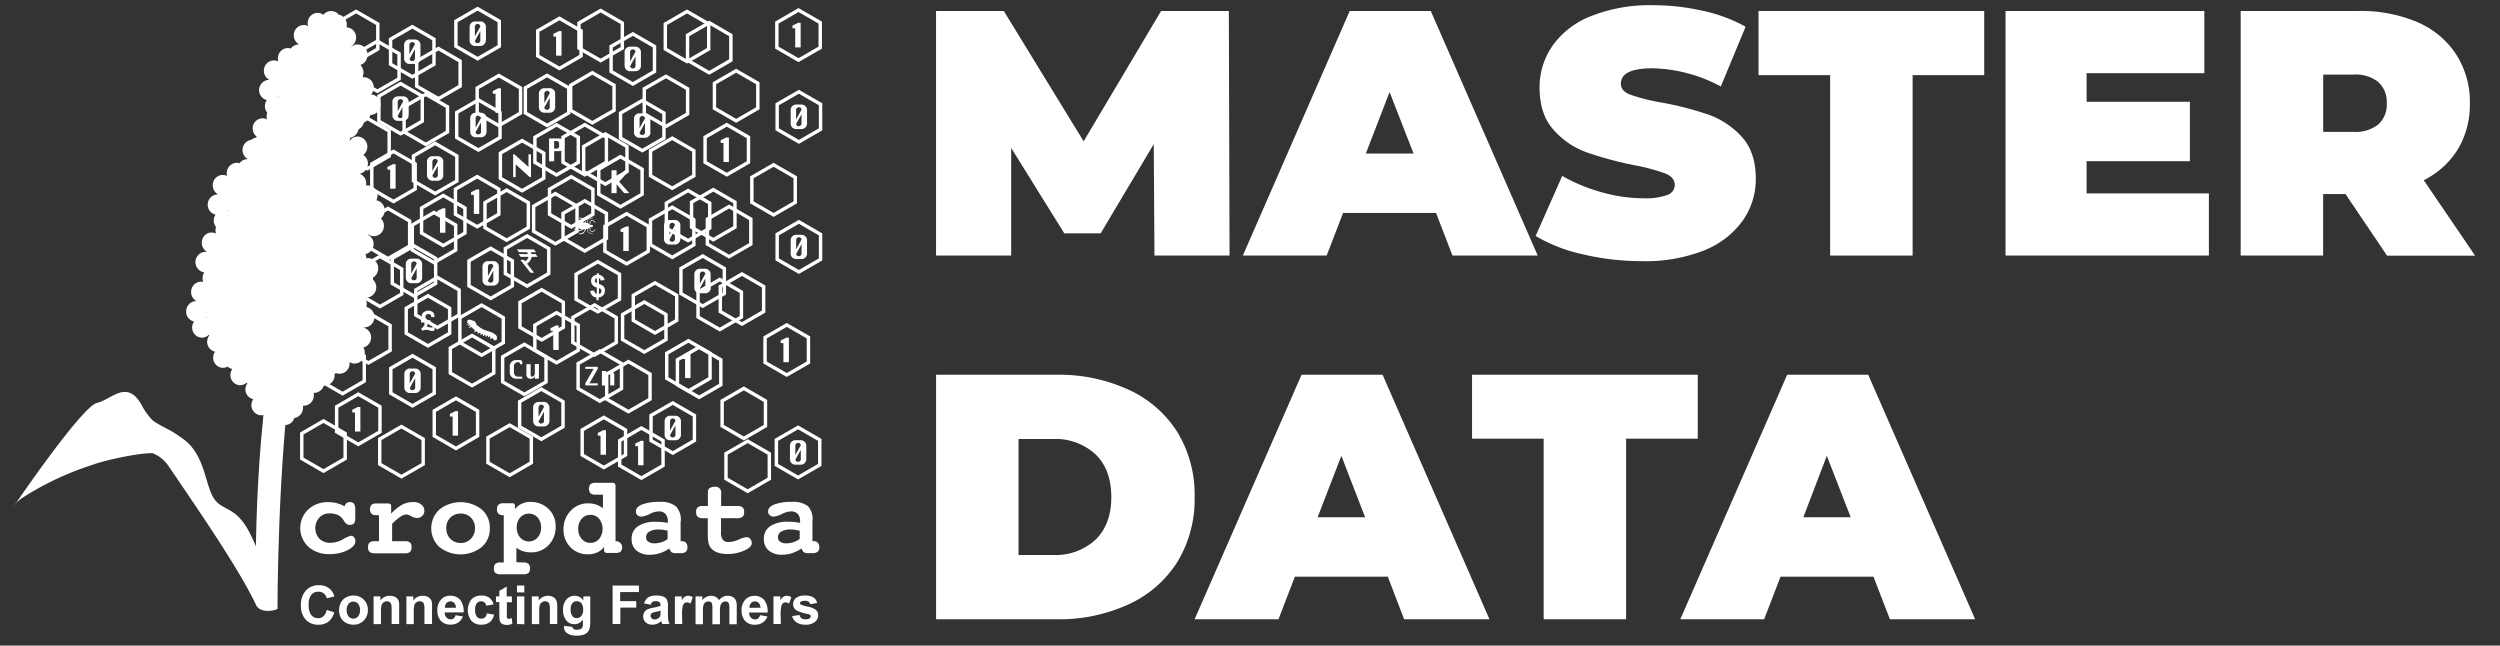 <svg id="Layer_1" data-name="Layer 1" xmlns="http://www.w3.org/2000/svg" viewBox="0 0 532.35 137.48"><rect x="0" y="0" width="532.35" height="137.48" fill="#333333" stroke="none"/><defs><style>.cls-1{fill:none;stroke:#fff;stroke-miterlimit:10;stroke-width:0.73px;}.cls-2,.cls-3{fill:#fff;}.cls-3{fill-rule:evenodd;}</style></defs><title>MASTER DATA LOGO</title><polygon class="cls-1" points="97.08 4.51 101.7 1.84 106.32 4.51 106.32 9.84 101.7 12.51 97.08 9.84 97.08 4.51"/><path class="cls-2" d="M103.44,8.63a1.09,1.09,0,0,1-.34.81,1.11,1.11,0,0,1-.81.35h-1.17A1.16,1.16,0,0,1,100,8.63V5.73a1.13,1.13,0,0,1,.34-.82,1.11,1.11,0,0,1,.82-.34h1.17a1.16,1.16,0,0,1,1.15,1.16v2.9Zm-1.16-3a.58.58,0,0,0-1.16.1v2l1.16-2.07Zm0,3v-2l-1.15,2.07a.52.52,0,0,0,.56.48.58.58,0,0,0,.42-.16A.6.6,0,0,0,102.29,8.63Z"/><polygon class="cls-1" points="106.55 32.61 111.17 29.94 115.79 32.61 115.79 37.95 111.17 40.62 106.55 37.95 106.55 32.61"/><polygon class="cls-2" points="113.07 37.72 112.81 37.72 109.81 35.01 109.81 37.72 109.27 37.72 109.27 32.85 109.52 32.85 112.53 35.55 112.53 32.85 113.07 32.85 113.07 37.72"/><polygon class="cls-1" points="107.61 52.92 112.24 50.25 116.85 52.92 116.85 58.26 112.24 60.92 107.61 58.26 107.61 52.92"/><path class="cls-3" d="M113.65,53.1h-3.59l.47.6h1.66a1.84,1.84,0,0,1,.24.4h-2l.45.6h1.62l0,.17a1.53,1.53,0,0,1-.69.76l-.24-.3h-.77l2.15,2.74h.77l-1.49-1.91a2.44,2.44,0,0,0,1-1.46h1.25l-.4-.6h-.91c0-.16-.1-.28-.15-.4h1.12Z"/><polygon class="cls-1" points="122.67 58.39 127.3 55.73 131.92 58.39 131.92 63.73 127.3 66.39 122.67 63.73 122.67 58.39"/><path class="cls-2" d="M127.08,62.56V61.23a1.75,1.75,0,0,1-.92-.54,1.42,1.42,0,0,1-.3-.88,1.26,1.26,0,0,1,.34-.88,1.38,1.38,0,0,1,.88-.41v-.31h.46v.31a1.44,1.44,0,0,1,.8.35,1.28,1.28,0,0,1,.38.77l-.8.1a.7.7,0,0,0-.38-.52v1.25a2.13,2.13,0,0,1,1,.54,1.28,1.28,0,0,1,.27.84,1.4,1.4,0,0,1-.34,1,1.54,1.54,0,0,1-1,.49v.59h-.46v-.58a1.45,1.45,0,0,1-.9-.41,1.69,1.69,0,0,1-.44-1l.83-.09a1,1,0,0,0,.19.44.8.8,0,0,0,.32.27Zm0-3.34a.62.62,0,0,0-.31.22.56.56,0,0,0-.1.33.47.47,0,0,0,.09.31.8.8,0,0,0,.32.24v-1.1Zm.46,3.38a.65.65,0,0,0,.39-.21.63.63,0,0,0,.14-.42.57.57,0,0,0-.12-.37.77.77,0,0,0-.41-.23Z"/><polygon class="cls-1" points="97.93 67.64 102.55 64.97 107.17 67.64 107.17 72.97 102.55 75.64 97.93 72.97 97.93 67.64"/><path class="cls-3" d="M104.43,72.07c0,.05,0,0-.08.14l.13,0s.2-.16.37-.21.07.16.13.18.23,0,.15.22a.28.28,0,0,0,.13.1c.07,0,.13,0,.19-.06s.11,0,.22,0,.1-.25.14-.41c.09-.34-.09-.52-.26-.74a6.07,6.07,0,0,0-.78-.49c-.33-.13-.7-.24-1-.35a4.6,4.6,0,0,1-1.76-.87c-.29-.23-.44-.26-.6-.59s-.17-.54-.45-.64a3,3,0,0,0-.3-.07c-.16-.05-.17-.14-.23-.15l0,0a.85.85,0,0,0-.32,0l-.13-.07a.45.45,0,0,0-.48.28l0,.12a.35.35,0,0,0,0,.33l.29-.11v.07l0,0c-.13.22-.43.27-.47.33l.13,0c.14,0,.28-.07.5,0l0,0-.43.3v0l.65-.09.06.06h0l-.43.47c.26.08.46-.23.66-.16,0,0,.3.46.6.56,0,.19.08.19,0,.29v0a.41.41,0,0,1-.08.13s0,.09.08.11.07,0,.13,0c.09-.21.16-.18.32-.23l.24.28c0,.12-.13.25,0,.3h0c.15,0,.14-.31.45-.2s.06.43.17.47h0c.07,0,.11,0,.16-.06l0-.13s.09-.08.13-.06c.35.12.11.39.24.43l0,0s0,0,.11,0,.1-.3.23-.26a.28.28,0,0,1,.16.33l0,.08.07,0c.06,0,.06,0,.12,0s.1-.26.19-.23a.17.17,0,0,1,.14.23l0,.13.07,0c.08,0,.19-.15.25-.22S104.47,71.94,104.43,72.07Z"/><polygon class="cls-1" points="107.03 75.98 111.65 73.32 116.27 75.98 116.27 81.32 111.65 83.98 107.03 81.32 107.03 75.98"/><path class="cls-2" d="M111.21,80.64h-1.33a1.29,1.29,0,0,1-.94-.39,1.28,1.28,0,0,1-.39-.94V78a1.28,1.28,0,0,1,.39-.94,1.29,1.29,0,0,1,.94-.39h.89a.48.48,0,0,1,.44.44v.45h-.44a.42.42,0,0,0-.13-.32.42.42,0,0,0-.31-.13.89.89,0,0,0-.89.89v1.32a.82.82,0,0,0,.26.63.86.86,0,0,0,.63.26h.88v.44Zm3.53,0h-.88V80a.87.87,0,0,1-.3.51,1,1,0,0,1-.59.15.85.85,0,0,1-.63-.26.9.9,0,0,1-.25-.62V77.55H113v2.21c0,.29.07.44.23.44a.65.65,0,0,0,.49-.24.69.69,0,0,0,.17-.43v-2h.88Z"/><polygon class="cls-1" points="123.1 77.42 127.72 74.75 132.35 77.42 132.35 82.75 127.72 85.42 123.1 82.75 123.1 77.42"/><path class="cls-2" d="M127.28,82.07h-2.64v-.44l1.76-3.09h-1.76V78.1h2.64v.44l-1.77,3.09h1.77v.44Zm3.53,0h-.88V79.86c0-.29-.07-.44-.22-.44a.7.7,0,0,0-.66.66v2h-.88V79h.88v.66a.89.89,0,0,1,.29-.52,1,1,0,0,1,.59-.14.85.85,0,0,1,.88.88Z"/><polygon class="cls-1" points="71.21 5.11 75.83 2.44 80.45 5.11 80.45 10.44 75.83 13.11 71.21 10.44 71.21 5.11"/><polygon class="cls-1" points="75.75 11.43 80.36 8.77 84.98 11.43 84.98 16.77 80.36 19.43 75.75 16.77 75.75 11.43"/><polygon class="cls-1" points="88.73 13.01 93.36 10.34 97.98 13.01 97.98 18.34 93.36 21.01 88.73 18.34 88.73 13.01"/><polygon class="cls-1" points="123.28 4.91 127.9 2.24 132.52 4.91 132.52 10.24 127.9 12.91 123.28 10.24 123.28 4.91"/><polygon class="cls-1" points="86.05 22.75 90.67 20.09 95.29 22.75 95.29 28.09 90.67 30.76 86.05 28.09 86.05 22.75"/><polygon class="cls-1" points="73.63 27.9 78.26 25.23 82.87 27.9 82.87 33.24 78.26 35.91 73.63 33.24 73.63 27.9"/><polygon class="cls-1" points="121.52 18.16 126.13 15.49 130.76 18.16 130.76 23.5 126.13 26.16 121.52 23.5 121.52 18.16"/><polygon class="cls-1" points="141.67 5.11 146.29 2.44 150.91 5.11 150.91 10.44 146.29 13.11 141.67 10.44 141.67 5.11"/><polygon class="cls-1" points="146.4 7.5 151.02 4.83 155.63 7.5 155.63 12.84 151.02 15.5 146.4 12.84 146.4 7.5"/><polygon class="cls-1" points="152.13 17.73 156.75 15.06 161.37 17.73 161.37 23.06 156.75 25.73 152.13 23.06 152.13 17.73"/><polygon class="cls-1" points="137.19 18.91 141.81 16.25 146.42 18.91 146.42 24.25 141.81 26.91 137.19 24.25 137.19 18.91"/><polygon class="cls-1" points="138.52 32.09 143.14 29.42 147.75 32.09 147.75 37.43 143.14 40.09 138.52 37.43 138.52 32.09"/><polygon class="cls-1" points="160.1 37.75 164.72 35.09 169.34 37.75 169.34 43.09 164.72 45.76 160.1 43.09 160.1 37.75"/><polygon class="cls-1" points="103.27 43.15 107.89 40.48 112.51 43.15 112.51 48.49 107.89 51.15 103.27 48.49 103.27 43.15"/><polygon class="cls-1" points="119.89 29.21 124.52 26.55 129.13 29.21 129.13 34.55 124.52 37.21 119.89 34.55 119.89 29.21"/><polygon class="cls-1" points="124.28 31.2 128.9 28.53 133.51 31.2 133.51 36.53 128.9 39.2 124.28 36.53 124.28 31.2"/><polygon class="cls-1" points="117.01 40.3 121.64 37.63 126.25 40.3 126.25 45.64 121.64 48.3 117.01 45.64 117.01 40.3"/><polygon class="cls-1" points="113.63 43.91 118.25 41.24 122.87 43.91 122.87 49.25 118.25 51.91 113.63 49.25 113.63 43.91"/><polygon class="cls-1" points="77.99 47.06 82.62 44.39 87.23 47.06 87.23 52.39 82.62 55.06 77.99 52.39 77.99 47.06"/><polygon class="cls-1" points="147.26 43.05 151.88 40.38 156.5 43.05 156.5 48.38 151.88 51.05 147.26 48.38 147.26 43.05"/><polygon class="cls-1" points="141.89 43.24 146.52 40.57 151.13 43.24 151.13 48.58 146.52 51.24 141.89 48.58 141.89 43.24"/><polygon class="cls-1" points="150.63 46.65 155.25 43.98 159.88 46.65 159.88 51.98 155.25 54.65 150.63 51.98 150.63 46.65"/><polygon class="cls-1" points="148.64 62.18 153.27 59.51 157.88 62.18 157.88 67.51 153.27 70.18 148.64 67.51 148.64 62.18"/><polygon class="cls-1" points="153.38 61.01 157.99 58.34 162.61 61.01 162.61 66.34 157.99 69.01 153.38 66.34 153.38 61.01"/><polygon class="cls-1" points="134.85 62.89 139.47 60.23 144.1 62.89 144.1 68.23 139.47 70.9 134.85 68.23 134.85 62.89"/><polygon class="cls-1" points="132.57 66.97 137.19 64.31 141.81 66.97 141.81 72.31 137.19 74.97 132.57 72.31 132.57 66.97"/><polygon class="cls-1" points="121.98 67.6 126.6 64.94 131.22 67.6 131.22 72.94 126.6 75.6 121.98 72.94 121.98 67.6"/><polygon class="cls-1" points="110.72 64.37 115.34 61.7 119.96 64.37 119.96 69.7 115.34 72.37 110.72 69.7 110.72 64.37"/><polygon class="cls-1" points="88.53 61.74 93.15 59.07 97.77 61.74 97.77 67.08 93.15 69.74 88.53 67.08 88.53 61.74"/><polygon class="cls-1" points="87.8 47.92 92.41 45.25 97.03 47.92 97.03 53.25 92.41 55.92 87.8 53.25 87.8 47.92"/><polygon class="cls-1" points="76.29 57.27 80.92 54.6 85.54 57.27 85.54 62.61 80.92 65.27 76.29 62.61 76.29 57.27"/><polygon class="cls-1" points="95.89 74.11 100.52 71.44 105.14 74.11 105.14 79.45 100.52 82.11 95.89 79.45 95.89 74.11"/><polygon class="cls-1" points="129.19 79.66 133.81 77 138.42 79.66 138.42 85 133.81 87.66 129.19 85 129.19 79.66"/><polygon class="cls-1" points="153.77 85.37 158.39 82.7 163 85.37 163 90.7 158.39 93.37 153.77 90.7 153.77 85.37"/><polygon class="cls-1" points="154.59 96.6 159.21 93.94 163.82 96.6 163.82 101.94 159.21 104.61 154.59 101.94 154.59 96.6"/><polygon class="cls-1" points="103.9 93.19 108.53 90.53 113.14 93.19 113.14 98.53 108.53 101.2 103.9 98.53 103.9 93.19"/><polygon class="cls-1" points="80.86 93.5 85.48 90.83 90.11 93.5 90.11 98.83 85.48 101.5 80.86 98.83 80.86 93.5"/><polygon class="cls-1" points="73.83 69.28 78.45 66.61 83.07 69.28 83.07 74.62 78.45 77.28 73.83 74.62 73.83 69.28"/><polygon class="cls-1" points="68.33 75.83 72.95 73.16 77.57 75.83 77.57 81.16 72.95 83.83 68.33 81.16 68.33 75.83"/><polygon class="cls-1" points="64.26 92.31 68.88 89.64 73.5 92.31 73.5 97.65 68.88 100.32 64.26 97.65 64.26 92.31"/><polygon class="cls-1" points="83.17 8.35 87.8 5.68 92.41 8.35 92.41 13.68 87.8 16.35 83.17 13.68 83.17 8.35"/><path class="cls-2" d="M89.53,12.46a1.16,1.16,0,0,1-1.16,1.16H87.21a1.14,1.14,0,0,1-.82-.33,1.17,1.17,0,0,1-.34-.83V9.56a1.15,1.15,0,0,1,.34-.82,1.11,1.11,0,0,1,.82-.34h1.16a1.16,1.16,0,0,1,1.16,1.16v2.9Zm-1.17-3a.58.58,0,0,0-1-.31.55.55,0,0,0-.18.41v2l1.15-2.08Zm0,3v-2l-1.14,2.06a.53.53,0,0,0,.57.49.56.56,0,0,0,.57-.58Z"/><polygon class="cls-1" points="130.13 9.89 134.76 7.22 139.37 9.89 139.37 15.22 134.76 17.89 130.13 15.22 130.13 9.89"/><path class="cls-2" d="M136.49,14a1.16,1.16,0,0,1-1.16,1.16h-1.16a1.16,1.16,0,0,1-.82-.33A1.17,1.17,0,0,1,133,14V11.1a1.16,1.16,0,0,1,1.16-1.16h1.16a1.16,1.16,0,0,1,1.16,1.16V14Zm-1.16-3a.56.56,0,0,0-.57-.48.56.56,0,0,0-.59.57v2L135.33,11Zm0,3V12l-1.14,2.06a.57.57,0,0,0,1,.32A.53.53,0,0,0,135.33,14Z"/><polygon class="cls-1" points="165.49 22.2 170.11 19.54 174.73 22.2 174.73 27.54 170.11 30.21 165.49 27.54 165.49 22.2"/><path class="cls-2" d="M171.85,26.32a1.12,1.12,0,0,1-.35.82,1.09,1.09,0,0,1-.81.34h-1.17a1.09,1.09,0,0,1-.81-.34,1.11,1.11,0,0,1-.34-.82v-2.9a1.11,1.11,0,0,1,.34-.82,1.13,1.13,0,0,1,.81-.34h1.17a1.18,1.18,0,0,1,1.16,1.16v2.9Zm-1.17-3a.55.55,0,0,0-.57-.48.57.57,0,0,0-.41.17.58.58,0,0,0-.18.41v2l1.16-2.07Zm0,3v-2l-1.15,2.06a.53.53,0,0,0,.57.49.58.58,0,0,0,.58-.58Z"/><path class="cls-2" d="M138.51,28.19a1.09,1.09,0,0,1-.34.81,1.11,1.11,0,0,1-.82.34h-1.16A1.14,1.14,0,0,1,135,28.19v-2.9a1.16,1.16,0,0,1,1.16-1.16h1.16a1.16,1.16,0,0,1,1.16,1.16v2.9Zm-1.17-3a.55.55,0,0,0-.57-.48.61.61,0,0,0-.42.17.6.6,0,0,0-.16.41v2l1.15-2.07Zm0,3v-2l-1.15,2.06a.58.58,0,0,0,1,.31A.56.56,0,0,0,137.35,28.19Z"/><polygon class="cls-1" points="132.14 24.07 136.77 21.4 141.38 24.07 141.38 29.41 136.77 32.07 132.14 29.41 132.14 24.07"/><polygon class="cls-1" points="111.87 18.71 116.49 16.05 121.11 18.71 121.11 24.05 116.49 26.72 111.87 24.05 111.87 18.71"/><path class="cls-2" d="M118.22,22.83A1.16,1.16,0,0,1,117.07,24h-1.16a1.09,1.09,0,0,1-.82-.34,1.11,1.11,0,0,1-.34-.82v-2.9a1.11,1.11,0,0,1,.34-.82,1.13,1.13,0,0,1,.82-.34h1.16a1.11,1.11,0,0,1,.81.34,1.07,1.07,0,0,1,.34.82v2.9Zm-1.16-3a.55.55,0,0,0-.57-.48.57.57,0,0,0-.41.17.58.58,0,0,0-.17.41v2l1.15-2.07Zm0,3v-2l-1.15,2.06a.53.53,0,0,0,.57.49.57.57,0,0,0,.41-.17A.58.58,0,0,0,117.07,22.83Z"/><polygon class="cls-1" points="97.25 23.95 101.87 21.28 106.48 23.95 106.48 29.29 101.87 31.95 97.25 29.29 97.25 23.95"/><path class="cls-2" d="M103.6,28.07a1.11,1.11,0,0,1-.34.82,1.14,1.14,0,0,1-.81.34h-1.17a1.17,1.17,0,0,1-.82-.34,1.14,1.14,0,0,1-.33-.82v-2.9a1.14,1.14,0,0,1,.33-.82,1.13,1.13,0,0,1,.82-.34h1.17a1.16,1.16,0,0,1,1.15,1.16v2.9Zm-1.17-3a.54.54,0,0,0-.56-.48.55.55,0,0,0-.41.17.54.54,0,0,0-.18.41v2l1.15-2.07Zm0,3v-2l-1.16,2.06a.54.54,0,0,0,.58.49.6.6,0,0,0,.41-.17A.58.58,0,0,0,102.45,28.07Z"/><polygon class="cls-1" points="80.68 20.47 85.3 17.8 89.92 20.47 89.92 25.8 85.3 28.47 80.68 25.8 80.68 20.47"/><path class="cls-2" d="M87,24.59a1.1,1.1,0,0,1-.34.81,1.09,1.09,0,0,1-.81.34H84.72a1.14,1.14,0,0,1-1.16-1.15V21.68a1.11,1.11,0,0,1,.34-.82,1.15,1.15,0,0,1,.82-.34h1.16a1.13,1.13,0,0,1,.81.34,1.11,1.11,0,0,1,.34.82v2.91Zm-1.16-3a.55.55,0,0,0-.57-.48.56.56,0,0,0-.41.16.54.54,0,0,0-.17.41v2l1.15-2.07Zm0,3v-2l-1.15,2.07a.58.58,0,0,0,1,.31A.56.56,0,0,0,85.88,24.59Z"/><polygon class="cls-1" points="88.04 33.2 92.66 30.53 97.28 33.2 97.28 38.54 92.66 41.2 88.04 38.54 88.04 33.2"/><path class="cls-2" d="M94.39,37.32a1.13,1.13,0,0,1-.34.82,1.14,1.14,0,0,1-.81.34H92.07a1.17,1.17,0,0,1-.82-.34,1.14,1.14,0,0,1-.33-.82v-2.9a1.14,1.14,0,0,1,.33-.82,1.13,1.13,0,0,1,.82-.34h1.17a1.16,1.16,0,0,1,1.15,1.16v2.9Zm-1.16-3a.56.56,0,0,0-.57-.48.61.61,0,0,0-.42.17.57.57,0,0,0-.17.41v2l1.16-2.07Zm0,3v-2l-1.16,2.06a.59.59,0,0,0,1,.31A.56.56,0,0,0,93.24,37.32Z"/><polygon class="cls-1" points="99.86 55.54 104.48 52.87 109.1 55.54 109.1 60.88 104.48 63.54 99.86 60.88 99.86 55.54"/><path class="cls-2" d="M106.22,59.66a1.1,1.1,0,0,1-.34.81,1.13,1.13,0,0,1-.82.34H103.9a1.14,1.14,0,0,1-.82-.33,1.17,1.17,0,0,1-.34-.82V56.75a1.13,1.13,0,0,1,.34-.81,1.11,1.11,0,0,1,.82-.34h1.16a1.13,1.13,0,0,1,.82.34,1.1,1.1,0,0,1,.34.81v2.91Zm-1.17-3a.55.55,0,0,0-.57-.47.54.54,0,0,0-.41.17.56.56,0,0,0-.17.4v2l1.15-2.08Zm0,3v-2l-1.15,2.06a.58.58,0,0,0,1.15-.09Z"/><polygon class="cls-1" points="83.53 55.02 88.15 52.35 92.77 55.02 92.77 60.36 88.15 63.02 83.53 60.36 83.53 55.02"/><path class="cls-2" d="M89.89,59.14a1.07,1.07,0,0,1-.34.82,1.11,1.11,0,0,1-.82.34H87.57a1.11,1.11,0,0,1-.82-.34,1.15,1.15,0,0,1-.34-.82v-2.9a1.15,1.15,0,0,1,.34-.82,1.11,1.11,0,0,1,.82-.34h1.16a1.11,1.11,0,0,1,.82.34,1.07,1.07,0,0,1,.34.82v2.9Zm-1.16-3a.56.56,0,0,0-.58-.48.58.58,0,0,0-.41.17.57.57,0,0,0-.17.41v2l1.16-2.07Zm0,3v-2l-1.14,2.06a.52.52,0,0,0,.56.49.61.61,0,0,0,.42-.17A.57.57,0,0,0,88.73,59.14Z"/><polygon class="cls-1" points="138.51 46.79 143.14 44.13 147.75 46.79 147.75 52.13 143.14 54.8 138.51 52.13 138.51 46.79"/><path class="cls-2" d="M144.87,50.92a1.07,1.07,0,0,1-.34.81,1.09,1.09,0,0,1-.82.34h-1.15a1.12,1.12,0,0,1-.82-.33,1.14,1.14,0,0,1-.35-.82V48a1.12,1.12,0,0,1,.35-.82,1.13,1.13,0,0,1,.82-.34h1.15a1.13,1.13,0,0,1,.82.34,1.09,1.09,0,0,1,.34.82v2.91Zm-1.16-3a.55.55,0,0,0-.57-.47.52.52,0,0,0-.41.17.56.56,0,0,0-.17.4v2l1.15-2.08Zm0,3v-2L142.57,51a.53.53,0,0,0,.57.48.58.58,0,0,0,.41-.17A.55.55,0,0,0,143.71,50.92Z"/><polygon class="cls-1" points="145 57.18 149.63 54.51 154.24 57.18 154.24 62.51 149.63 65.18 145 62.51 145 57.18"/><path class="cls-2" d="M151.36,61.3a1.16,1.16,0,0,1-1.16,1.15H149a1.13,1.13,0,0,1-1.15-1.15V58.39a1.12,1.12,0,0,1,.33-.81,1.14,1.14,0,0,1,.82-.35h1.16a1.12,1.12,0,0,1,.82.35,1.1,1.1,0,0,1,.34.81V61.3Zm-1.16-3a.59.59,0,0,0-1-.3.56.56,0,0,0-.17.4v2l1.16-2.08Zm0,3v-2l-1.15,2.07a.59.59,0,0,0,1,.31A.55.55,0,0,0,150.2,61.3Z"/><polygon class="cls-1" points="165.49 49.91 170.11 47.23 174.73 49.91 174.73 55.24 170.11 57.91 165.49 55.24 165.49 49.91"/><path class="cls-2" d="M171.85,54a1.16,1.16,0,0,1-1.16,1.16h-1.16a1.15,1.15,0,0,1-.82-.34,1.11,1.11,0,0,1-.34-.82v-2.9A1.16,1.16,0,0,1,169.53,50h1.16a1.11,1.11,0,0,1,.82.34,1.15,1.15,0,0,1,.34.82V54Zm-1.17-3a.55.55,0,0,0-.57-.48.58.58,0,0,0-.41.17.57.57,0,0,0-.17.41v2L170.68,51Zm0,3v-2l-1.14,2.06a.52.52,0,0,0,.56.49.57.57,0,0,0,.41-.17A.54.54,0,0,0,170.69,54Z"/><polygon class="cls-1" points="138.63 88.47 143.26 85.81 147.87 88.47 147.87 93.81 143.26 96.48 138.63 93.81 138.63 88.47"/><path class="cls-2" d="M145,92.59a1.16,1.16,0,0,1-1.16,1.16h-1.16a1.16,1.16,0,0,1-1.16-1.16v-2.9a1.16,1.16,0,0,1,1.16-1.16h1.16A1.16,1.16,0,0,1,145,89.69v2.9Zm-1.17-3a.55.55,0,0,0-.57-.48.56.56,0,0,0-.41.16.6.6,0,0,0-.17.41v2l1.15-2.07Zm0,3v-2l-1.15,2.06a.58.58,0,0,0,1,.32A.57.57,0,0,0,143.84,92.59Z"/><polygon class="cls-1" points="110.65 85.53 115.27 82.86 119.89 85.53 119.89 90.86 115.27 93.53 110.65 90.86 110.65 85.53"/><path class="cls-2" d="M117,89.65a1.08,1.08,0,0,1-.35.82,1.11,1.11,0,0,1-.81.34h-1.16a1.17,1.17,0,0,1-.82-.34,1.15,1.15,0,0,1-.34-.82v-2.9a1.16,1.16,0,0,1,1.16-1.16h1.16A1.18,1.18,0,0,1,117,86.75v2.9Zm-1.17-3a.55.55,0,0,0-.57-.48.53.53,0,0,0-.41.17.57.57,0,0,0-.17.41v2l1.15-2.07Zm0,3v-2l-1.14,2.06a.52.52,0,0,0,.56.48.6.6,0,0,0,.42-.16A.64.64,0,0,0,115.85,89.65Z"/><polygon class="cls-1" points="165.32 93.67 169.94 91 174.56 93.67 174.56 99 169.94 101.67 165.32 99 165.32 93.67"/><path class="cls-2" d="M171.69,97.79a1.11,1.11,0,0,1-.35.81,1.1,1.1,0,0,1-.81.35h-1.17a1.11,1.11,0,0,1-.81-.34,1.13,1.13,0,0,1-.34-.82V94.88a1.16,1.16,0,0,1,1.15-1.15h1.17a1.18,1.18,0,0,1,1.16,1.15v2.91Zm-1.17-3a.55.55,0,0,0-.57-.48.58.58,0,0,0-.59.57v2l1.16-2.07Zm0,3v-2l-1.15,2.07a.53.53,0,0,0,.57.48.5.5,0,0,0,.4-.17A.53.53,0,0,0,170.53,97.79Z"/><polygon class="cls-1" points="83.22 78.42 87.84 75.75 92.46 78.42 92.46 83.75 87.84 86.42 83.22 83.75 83.22 78.42"/><path class="cls-2" d="M89.58,82.53a1.11,1.11,0,0,1-.34.82,1.13,1.13,0,0,1-.82.34H87.25a1.16,1.16,0,0,1-1.15-1.16v-2.9a1.07,1.07,0,0,1,.34-.81,1.11,1.11,0,0,1,.81-.35h1.17a1.14,1.14,0,0,1,.82.35,1.07,1.07,0,0,1,.34.81v2.9Zm-1.17-3a.55.55,0,0,0-.57-.47.56.56,0,0,0-.41.16.61.61,0,0,0-.18.41v2l1.16-2.08Zm0,3v-2l-1.14,2.06a.51.51,0,0,0,.56.49.53.53,0,0,0,.41-.17A.57.57,0,0,0,88.42,82.53Z"/><polygon class="cls-1" points="165.42 4.81 170.03 2.14 174.66 4.81 174.66 10.14 170.03 12.81 165.42 10.14 165.42 4.81"/><polygon class="cls-2" points="170.49 10.09 169.33 10.09 169.33 6.02 168.75 6.02 168.75 5.45 169.91 4.87 170.49 4.87 170.49 10.09"/><polygon class="cls-1" points="150.14 29.21 154.76 26.55 159.38 29.21 159.38 34.55 154.76 37.21 150.14 34.55 150.14 29.21"/><polygon class="cls-2" points="155.21 34.49 154.06 34.49 154.06 30.43 153.47 30.43 153.47 29.85 154.63 29.27 155.21 29.27 155.21 34.49"/><polygon class="cls-1" points="114.5 6.57 119.12 3.9 123.74 6.57 123.74 11.91 119.12 14.58 114.5 11.91 114.5 6.57"/><polygon class="cls-2" points="119.57 11.85 118.41 11.85 118.41 7.79 117.84 7.79 117.84 7.22 118.99 6.63 119.57 6.63 119.57 11.85"/><polygon class="cls-1" points="101.61 18.74 106.22 16.08 110.84 18.74 110.84 24.08 106.22 26.75 101.61 24.08 101.61 18.74"/><polygon class="cls-2" points="106.67 24.02 105.52 24.02 105.52 19.96 104.93 19.96 104.93 19.39 106.09 18.8 106.67 18.8 106.67 24.02"/><polygon class="cls-1" points="128.81 48.17 133.43 45.51 138.05 48.17 138.05 53.51 133.43 56.18 128.81 53.51 128.81 48.17"/><polygon class="cls-2" points="133.88 53.45 132.72 53.45 132.72 49.39 132.14 49.39 132.14 48.81 133.3 48.23 133.88 48.23 133.88 53.45"/><polygon class="cls-1" points="96.98 40.28 101.61 37.61 106.22 40.28 106.22 45.62 101.61 48.28 96.98 45.62 96.98 40.28"/><polygon class="cls-2" points="102.05 45.55 100.9 45.55 100.9 41.49 100.31 41.49 100.31 40.92 101.47 40.34 102.05 40.34 102.05 45.55"/><polygon class="cls-1" points="89.77 44.29 94.39 41.62 99.01 44.29 99.01 49.63 94.39 52.29 89.77 49.63 89.77 44.29"/><polygon class="cls-2" points="94.84 49.56 93.69 49.56 93.69 45.51 93.11 45.51 93.11 44.93 94.27 44.35 94.84 44.35 94.84 49.56"/><polygon class="cls-1" points="79.17 34.91 83.79 32.24 88.41 34.91 88.41 40.24 83.79 42.91 79.17 40.24 79.17 34.91"/><polygon class="cls-2" points="84.24 40.18 83.08 40.18 83.08 36.13 82.5 36.13 82.5 35.55 83.66 34.97 84.24 34.97 84.24 40.18"/><polygon class="cls-1" points="113.89 69.24 118.51 66.58 123.13 69.24 123.13 74.58 118.51 77.25 113.89 74.58 113.89 69.24"/><polygon class="cls-2" points="118.96 74.52 117.81 74.52 117.81 70.46 117.22 70.46 117.22 69.89 118.39 69.3 118.96 69.3 118.96 74.52"/><polygon class="cls-1" points="141.97 75.23 146.59 72.56 151.2 75.23 151.2 80.56 146.59 83.23 141.97 80.56 141.97 75.23"/><polygon class="cls-2" points="147.04 80.5 145.88 80.5 145.88 76.44 145.3 76.44 145.3 75.86 146.46 75.28 147.04 75.28 147.04 80.5"/><polygon class="cls-1" points="162.91 71.85 167.53 69.19 172.15 71.85 172.15 77.19 167.53 79.85 162.91 77.19 162.91 71.85"/><polygon class="cls-2" points="167.99 77.13 166.82 77.13 166.82 73.07 166.24 73.07 166.24 72.5 167.41 71.91 167.99 71.91 167.99 77.13"/><polygon class="cls-1" points="131.96 93.81 136.57 91.14 141.19 93.81 141.19 99.14 136.57 101.81 131.96 99.14 131.96 93.81"/><polygon class="cls-2" points="137.03 99.08 135.87 99.08 135.87 95.02 135.29 95.02 135.29 94.45 136.45 93.86 137.03 93.86 137.03 99.08"/><polygon class="cls-1" points="123.97 91.55 128.58 88.88 133.2 91.55 133.2 96.88 128.58 99.55 123.97 96.88 123.97 91.55"/><polygon class="cls-2" points="129.04 96.83 127.88 96.83 127.88 92.77 127.3 92.77 127.3 92.19 128.46 91.61 129.04 91.61 129.04 96.83"/><polygon class="cls-1" points="92.47 87.49 97.09 84.82 101.7 87.49 101.7 92.82 97.09 95.49 92.47 92.82 92.47 87.49"/><polygon class="cls-2" points="97.54 92.77 96.38 92.77 96.38 88.7 95.8 88.7 95.8 88.13 96.96 87.55 97.54 87.55 97.54 92.77"/><polygon class="cls-1" points="71.68 86.61 76.29 83.94 80.91 86.61 80.91 91.95 76.29 94.62 71.68 91.95 71.68 86.61"/><polygon class="cls-2" points="76.74 91.89 75.59 91.89 75.59 87.83 75.01 87.83 75.01 87.25 76.17 86.67 76.74 86.67 76.74 91.89"/><polygon class="cls-1" points="144.25 76.61 148.87 73.94 153.49 76.61 153.49 81.94 148.87 84.61 144.25 81.94 144.25 76.61"/><path class="cls-2" d="M73.36,107.82a1.35,1.35,0,0,1,.45-.69,1.14,1.14,0,0,1,.72-.22,1,1,0,0,1,.86.37,2.45,2.45,0,0,1,.26,1.31v1.86a1.54,1.54,0,0,1-.28,1,1.07,1.07,0,0,1-.86.32,1.26,1.26,0,0,1-.71-.2,2.5,2.5,0,0,1-.6-.73,2.94,2.94,0,0,0-1.2-1.15,4.15,4.15,0,0,0-1.82-.37,2.86,2.86,0,0,0-2.17.88,3.36,3.36,0,0,0,0,4.51,3.17,3.17,0,0,0,2.36.87,5.42,5.42,0,0,0,2.68-.75,6,6,0,0,1,1.62-.74.92.92,0,0,1,.72.31,1.2,1.2,0,0,1,.28.82c0,.72-.54,1.36-1.63,1.92a8.24,8.24,0,0,1-3.87.85,6.48,6.48,0,0,1-4.49-1.55,5.46,5.46,0,0,1,0-8A6.1,6.1,0,0,1,70,106.93a6.54,6.54,0,0,1,1.72.22,6.75,6.75,0,0,1,1.64.67Zm10.16,7.42H86.2a1.68,1.68,0,0,1,1.11.29,1.22,1.22,0,0,1,.32,1,1.3,1.3,0,0,1-.32,1,1.62,1.62,0,0,1-1.11.29H79.83a1.69,1.69,0,0,1-1.12-.29,1.26,1.26,0,0,1-.33-1,1.19,1.19,0,0,1,.33-1,1.71,1.71,0,0,1,1.12-.29h.87V109.7h-.49a1.66,1.66,0,0,1-1.11-.29,1.59,1.59,0,0,1,0-1.91,1.61,1.61,0,0,1,1.11-.29h2.43a.8.8,0,0,1,.47.12.43.43,0,0,1,.18.37v1.69a8.86,8.86,0,0,1,2.33-1.91,4.82,4.82,0,0,1,2.31-.57,2.76,2.76,0,0,1,1.77.51,1.62,1.62,0,0,1,.66,1.36,1.4,1.4,0,0,1-.46,1.08,1.58,1.58,0,0,1-1.15.44,2.72,2.72,0,0,1-1.21-.38,2.63,2.63,0,0,0-1-.37,2.46,2.46,0,0,0-1.29.49,11,11,0,0,0-1.75,1.51v3.69Zm14.57.38a2.93,2.93,0,0,0,2.19-.89,3.21,3.21,0,0,0,.86-2.26,3.07,3.07,0,0,0-.85-2.24,2.93,2.93,0,0,0-2.2-.87,3,3,0,0,0-2.2.87,3,3,0,0,0-.86,2.24,3.12,3.12,0,0,0,.86,2.26,3,3,0,0,0,2.2.89Zm6.21-3.13a5.13,5.13,0,0,1-1.72,4,7.27,7.27,0,0,1-9,0,5.44,5.44,0,0,1,0-8,7.26,7.26,0,0,1,9,0,5.1,5.1,0,0,1,1.72,4Zm5.73-.17a3.17,3.17,0,0,0,.73,2.14,2.49,2.49,0,0,0,3.72,0,3.12,3.12,0,0,0,.74-2.13,3.16,3.16,0,0,0-.73-2.13,2.51,2.51,0,0,0-3.73,0,3.16,3.16,0,0,0-.73,2.13Zm1.4,7.45a1.65,1.65,0,0,1,1.1.29,1.29,1.29,0,0,1,.33,1,1.2,1.2,0,0,1-.33.95,1.71,1.71,0,0,1-1.1.28h-4.84a1.73,1.73,0,0,1-1.1-.28,1.24,1.24,0,0,1-.32-.95,1.33,1.33,0,0,1,.32-1,1.67,1.67,0,0,1,1.1-.29h.68V109.7h-.19a1.11,1.11,0,0,1-1.24-1.25,1.2,1.2,0,0,1,.33-1,1.59,1.59,0,0,1,1.1-.29H109a.82.82,0,0,1,.49.12.41.41,0,0,1,.16.34v.83a3.62,3.62,0,0,1,1.42-1.17,4.13,4.13,0,0,1,1.86-.4,5.33,5.33,0,0,1,3.87,1.49,5,5,0,0,1,1.52,3.77,5.45,5.45,0,0,1-1.49,3.92,5,5,0,0,1-3.76,1.56,5.57,5.57,0,0,1-1.71-.25,4.47,4.47,0,0,1-1.4-.75v3.1Zm14.29-4.17a2.37,2.37,0,0,0,1.87-.85,3.5,3.5,0,0,0,0-4.28,2.4,2.4,0,0,0-1.87-.84,2.36,2.36,0,0,0-1.85.84,3.07,3.07,0,0,0-.74,2.13,3.11,3.11,0,0,0,.74,2.15,2.34,2.34,0,0,0,1.85.85Zm1.13-10.26a1.67,1.67,0,0,1-1.12-.3,1.58,1.58,0,0,1,0-1.93,1.67,1.67,0,0,1,1.12-.3h3.55a.68.68,0,0,1,.52.16.89.89,0,0,1,.15.59v11.68h.19a1.34,1.34,0,0,1,.91,2.21,1.59,1.59,0,0,1-1.1.29h-1.74a.82.82,0,0,1-.51-.13.42.42,0,0,1-.18-.36v-.8a3.59,3.59,0,0,1-1.45,1.17,4.58,4.58,0,0,1-2,.41,5.06,5.06,0,0,1-3.74-1.52A5.23,5.23,0,0,1,120,112.7a5.5,5.5,0,0,1,1.52-3.93,4.93,4.93,0,0,1,3.73-1.59,5.36,5.36,0,0,1,1.7.27,4.91,4.91,0,0,1,1.44.79v-2.9Zm15.31,9.46V113l-1-.19a6.94,6.94,0,0,0-.87-.06,3.74,3.74,0,0,0-2,.43,1.39,1.39,0,0,0-.71,1.25,1.09,1.09,0,0,0,.48.93,2.2,2.2,0,0,0,1.29.34,5.23,5.23,0,0,0,1.5-.23,5,5,0,0,0,1.35-.71Zm2.77-3.79v4.23h.18a1.14,1.14,0,0,1,1.26,1.26,1.2,1.2,0,0,1-.33,1,1.68,1.68,0,0,1-1.11.29h-1.07a1.47,1.47,0,0,1-.87-.21,1.66,1.66,0,0,1-.45-.79,8,8,0,0,1-2,1,6.84,6.84,0,0,1-2.14.34,4.27,4.27,0,0,1-2.9-.92,3.14,3.14,0,0,1-1-2.49,3.06,3.06,0,0,1,1.35-2.66,6.55,6.55,0,0,1,3.81-.95q.63,0,1.26.06a11.58,11.58,0,0,1,1.28.18V111a2.2,2.2,0,0,0-.5-1.57,1.85,1.85,0,0,0-1.46-.53,4.54,4.54,0,0,0-1.92.56,5,5,0,0,1-1.67.55,1.31,1.31,0,0,1-.91-.3,1.06,1.06,0,0,1-.33-.83q0-.93,1.35-1.47a10.12,10.12,0,0,1,3.67-.54,5.2,5.2,0,0,1,3.48.93,4.09,4.09,0,0,1,1.06,3.17Zm4.73-.67a1.57,1.57,0,0,1-1.1-.3,1.25,1.25,0,0,1-.32-1,1.22,1.22,0,0,1,.32-1,1.61,1.61,0,0,1,1.1-.29h1.08v-3.13a.82.82,0,0,1,.39-.68,1.63,1.63,0,0,1,1-.28,1.22,1.22,0,0,1,1.43,1.43v2.66H157a1.62,1.62,0,0,1,1.11.29,1.16,1.16,0,0,1,.34,1,1.18,1.18,0,0,1-.34,1,1.59,1.59,0,0,1-1.11.3h-3.47v2.92a2.66,2.66,0,0,0,.38,1.68,1.59,1.59,0,0,0,1.31.47,5.35,5.35,0,0,0,2.09-.52,5.55,5.55,0,0,1,1.63-.51,1,1,0,0,1,.81.37,1.37,1.37,0,0,1,.33.94c0,.55-.53,1.07-1.61,1.55a8.62,8.62,0,0,1-3.59.73,6,6,0,0,1-2.07-.32,3.22,3.22,0,0,1-1.39-.91,2.44,2.44,0,0,1-.54-1.09,9.67,9.67,0,0,1-.16-2.14v-3.17Zm20.63,4.46V113l-1.06-.19a6.67,6.67,0,0,0-.86-.06,3.79,3.79,0,0,0-2,.43,1.39,1.39,0,0,0-.71,1.25,1.1,1.1,0,0,0,.47.93,2.23,2.23,0,0,0,1.3.34,5.22,5.22,0,0,0,1.49-.23,5.27,5.27,0,0,0,1.37-.71ZM173,111v4.23h.19a1.28,1.28,0,0,1,.94.33,1.26,1.26,0,0,1,.32.93,1.2,1.2,0,0,1-.33,1,1.69,1.69,0,0,1-1.12.29H172a1.4,1.4,0,0,1-.85-.21,1.59,1.59,0,0,1-.46-.79,8,8,0,0,1-2,1,6.89,6.89,0,0,1-2.14.34,4.23,4.23,0,0,1-2.89-.92,3.11,3.11,0,0,1-1-2.49,3.06,3.06,0,0,1,1.35-2.66,6.5,6.5,0,0,1,3.81-.95q.63,0,1.26.06a12.1,12.1,0,0,1,1.29.18V111a2.24,2.24,0,0,0-.5-1.57,1.89,1.89,0,0,0-1.47-.53,4.62,4.62,0,0,0-1.93.56,4.93,4.93,0,0,1-1.66.55,1.3,1.3,0,0,1-.91-.3,1,1,0,0,1-.34-.83c0-.62.46-1.11,1.35-1.47a10.27,10.27,0,0,1,3.69-.54,5.2,5.2,0,0,1,3.47.93A4.09,4.09,0,0,1,173,111Z"/><polygon class="cls-1" points="113.9 29.24 118.51 26.58 123.14 29.24 123.14 34.58 118.51 37.25 113.9 34.58 113.9 29.24"/><path class="cls-2" d="M120.14,31.1a1.08,1.08,0,0,1-1.08,1.08H118v2.17h-1.08V29.48h2.17a1,1,0,0,1,.76.32,1,1,0,0,1,.32.76v.54Zm-1.08,0v-.54a.56.56,0,0,0-.55-.54H118v1.62h.54a.49.49,0,0,0,.38-.16A.5.5,0,0,0,119.06,31.1Z"/><polygon class="cls-1" points="127.5 36.03 132.11 33.36 136.73 36.03 136.73 41.36 132.11 44.03 127.5 41.36 127.5 36.03"/><polygon class="cls-2" points="134.01 41.13 132.92 41.13 131.3 39.24 131.3 41.13 130.22 41.13 130.22 36.26 131.3 36.26 131.3 38.25 133.05 36.26 134.01 36.26 131.84 38.69 134.01 41.13"/><polygon class="cls-1" points="119.89 45.43 124.52 42.77 129.13 45.43 129.13 50.77 124.52 53.44 119.89 50.77 119.89 45.43"/><path class="cls-3" d="M122.09,47.43v.07l.15,0a2.08,2.08,0,0,1,.91-.47c.35,0,.45.2.72.22v.08c-.44,0-.91.2-.91.61v.23c0,.41.52.61.92.64-.29.21-.49.17-.76.31l-.92-.47h-.11v.08l.16,0a1.09,1.09,0,0,0,1,.53h0a4,4,0,0,0,1-.42h.22c.28,0-.1.26-.1.49-.44.12,0,.38-1.17.39l-.08.12.15-.09a.2.2,0,0,0,.22.12h.35c.43,0,.8-.79,1-1.1l.35,0c0,.15-.12.19-.12.34a.83.83,0,0,0,.65.61h.23a1.17,1.17,0,0,0,.27,0v.16h.09l-.1-.22c-.38,0-.94-.1-1-.42V49c0-.09.07-.42.19-.42h.12v.11h.11c0,.16-.08.07-.08.19V49c0,.13.3.38.46.38h.12c.33,0,.53-.3.64-.54l.11.09,0,0-.22-.08a.92.92,0,0,1-.56.43.76.76,0,0,1-.39-.15,3.53,3.53,0,0,0,0-.46c0-.23-.13-.11-.15-.34a1.27,1.27,0,0,0,.31.08.85.85,0,0,0,.37-.12c0-.1,0-.07,0-.15s0-.05,0-.15a.85.85,0,0,0-.38-.12,1.11,1.11,0,0,0-.3.08c0-.22.11-.11.15-.31s0-.37,0-.48a.77.77,0,0,1,.34-.16c.31,0,.53.34.69.46l.11-.12c-.27.06-.07-.12-.32-.29a1.21,1.21,0,0,0-.52-.2h0a.68.68,0,0,0-.45.38v.15c0,.13,0,0,.07.19h-.1v.12h-.12c-.12,0-.2-.34-.2-.42V47c0-.32.57-.42,1-.42l.07-.23h-.08v.16l-.34,0h-.15a.84.84,0,0,0-.65.61c0,.15.09.19.13.34l-.35,0c-.23-.34-.49-1.1-1.07-1.09h-.26c-.15,0-.17,0-.23.11l-.16-.07.08.11c.46,0,.74,0,1,.21.07.08.63.65.34.66h-.23c-.08,0-.72-.42-1-.41h0a1.22,1.22,0,0,0-1,.58Z"/><polygon class="cls-1" points="86.5 65.64 91.13 62.98 95.75 65.64 95.75 70.98 91.13 73.65 86.5 70.98 86.5 65.64"/><path class="cls-3" d="M92.53,67.51s0-.79-.32-1a1.51,1.51,0,0,0-1-.37,1.77,1.77,0,0,0-1.16.5,1.1,1.1,0,0,0-.2,1,1.83,1.83,0,0,0,.26.53l-.47,0v.5h.65a.47.47,0,0,1,.11.42,1.46,1.46,0,0,1-.71.86c.1.21.26.48.26.48a2.91,2.91,0,0,1,.71-.2,3.22,3.22,0,0,1,1.06.2.73.73,0,0,0,.9-.28l-.32-.65s-.19.25-.38.25a3.75,3.75,0,0,1-.77-.15.8.8,0,0,0-.31,0,1.81,1.81,0,0,0,.16-.34.71.71,0,0,0,0-.56h.67v-.5h-.76a2.64,2.64,0,0,1-.32-.82c0-.25.25-.44.49-.5a.69.69,0,0,1,.67.22.62.62,0,0,1,.06.41Z"/><path class="cls-3" d="M70.28,30.74l-2.18-.07s0,.1-.07.3l-2-.21s-3.24,14.83-7.89,42.36-3.58,55.67-3.58,55.67l1.7.37v.18l1.47.14h0l1.37.13S59,98.56,62.6,74.26,70.28,30.74,70.28,30.74Z"/><path class="cls-3" d="M53.21,113.55c-3-5.94-5.85-4.61-7.68-7.45s-1.89-8.84-6-12.21A13.8,13.8,0,0,0,38,92.78c-2.06-1.48-3-1.59-5.39-3.17a13.15,13.15,0,0,1-2.44-3.34c-3.1-5.62-6.38-1.21-9.54-.46s-17,21-17,21l.23-.17v0c-.59.61-1.09,1.12-1.45,1.51.65-.67,1.31-1.31,2-1.91A62.89,62.89,0,0,1,19.64,99c3.05-1.13,10.15-2.57,12.85-2.5h0a7.37,7.37,0,0,1,3.39,2.73c5.85,8.62,15,21.83,18.65,29.6.85,1.81,4,1.26,4.54.81C59.07,129.64,56.25,119.5,53.21,113.55Z"/><path class="cls-3" d="M81.89,45.14a2.16,2.16,0,0,0-1.75-2.49h0a2.07,2.07,0,0,0,.21-.65,2.14,2.14,0,0,0-1.74-2.49,2.07,2.07,0,0,0-.66,0l0-.14A2.16,2.16,0,0,0,76.6,37a2.21,2.21,0,0,0,.77-4,2.22,2.22,0,0,0,.82-1.41,2.14,2.14,0,0,0-1.75-2.49,2.07,2.07,0,0,0-2,.88c0-.2.07-.42.12-.64a2.24,2.24,0,0,0,1.55-1.13,2.27,2.27,0,0,0,.22-.65,2.23,2.23,0,0,0,1.18-1.61,2.27,2.27,0,0,0,1.17-1,2.07,2.07,0,0,0,.18-.47,2.2,2.2,0,0,0,.43-4.35H79a2.18,2.18,0,0,0,.56-1.16,2.16,2.16,0,0,0-1.75-2.5,2.69,2.69,0,0,0-.49,0l-.06-.24a3.17,3.17,0,0,0,.12-.44,2.24,2.24,0,0,0-.57-1.85s0-.08,0-.13A2.18,2.18,0,0,0,78.22,12,2.15,2.15,0,0,0,76.46,9.5a2,2,0,0,0-1.6.44l-.06-.06a2.23,2.23,0,0,0,1-1.55,2.16,2.16,0,0,0-1.75-2.49h-.28l.06-.24a2.16,2.16,0,0,0-1.71-2.48,2.19,2.19,0,0,0-.61-.52,2.13,2.13,0,0,0-2.66.56,2.08,2.08,0,0,0-.91-.4A2.15,2.15,0,0,0,65.54,4.6a2.07,2.07,0,0,0,.06,1A1.89,1.89,0,0,0,65,5.34a2.15,2.15,0,0,0-2.42,1.84,2.2,2.2,0,0,0,1.13,2.28,2.08,2.08,0,0,0-1.77.87,1.53,1.53,0,0,0-.29-.07A2.14,2.14,0,0,0,59.2,12.1a2.06,2.06,0,0,0,.06,1,2.18,2.18,0,0,0-.62-.22,2.15,2.15,0,0,0-2.42,1.85A2.18,2.18,0,0,0,57.35,17a2.19,2.19,0,0,0-.54,4.31,2.26,2.26,0,0,0-.37.92A2.23,2.23,0,0,0,56.91,24a2.09,2.09,0,0,0-.11.43,2.37,2.37,0,0,0,.06,1,2.08,2.08,0,0,0-.62-.22A2.15,2.15,0,0,0,53.83,27a2.21,2.21,0,0,0,.8,2.07,1.62,1.62,0,0,0,0,.22,2.07,2.07,0,0,0-1.08.47,2.21,2.21,0,0,0-.77,4.12,2.11,2.11,0,0,0-1.76.88l-.29-.08a2.2,2.2,0,0,0-2.36,2.8,1.9,1.9,0,0,0-.62-.21,2.15,2.15,0,0,0-2.42,1.84,2.18,2.18,0,0,0,1.12,2.28,2.19,2.19,0,0,0-.54,4.32,2.35,2.35,0,0,0-.37.92A2.19,2.19,0,0,0,46,48.35,2.26,2.26,0,0,0,46,49.74a2.07,2.07,0,0,0-3,1.63,2.18,2.18,0,0,0,1.13,2.27A2.19,2.19,0,0,0,43.51,58,2.18,2.18,0,0,0,43.27,60a.5.5,0,0,0-.13,0,2.15,2.15,0,0,0-2.42,1.84,2.18,2.18,0,0,0,1.12,2.27A2.16,2.16,0,0,0,39.67,66a2.14,2.14,0,0,0,1.65,2.46,2.12,2.12,0,0,0-.37.93,2.14,2.14,0,0,0,1.74,2.49,2.09,2.09,0,0,0,1.8-.62l.09.16a2.24,2.24,0,0,0-.44,1,2.16,2.16,0,0,0,1.65,2.47,2.41,2.41,0,0,0-.37.92,2.16,2.16,0,0,0,1.75,2.49,2,2,0,0,0,1.3-.24,2,2,0,0,0,1,.51,2.35,2.35,0,0,0-.37.92A2.16,2.16,0,0,0,50.82,82a2.09,2.09,0,0,0,1.72-.53l.13.14a2.4,2.4,0,0,0-.39,1A2.14,2.14,0,0,0,53.93,85a2.19,2.19,0,0,0,1.38,3.41,2.07,2.07,0,0,0,1.8-.61A2.07,2.07,0,0,0,58.67,89h0a2.08,2.08,0,0,0,4,0,2.16,2.16,0,0,0,1.83-1.84,2.48,2.48,0,0,0,0-.77,2.15,2.15,0,0,0,2.29-1.84,2.4,2.4,0,0,0,0-.89,2.21,2.21,0,0,0,2-1.16,2.53,2.53,0,0,0,.18-.42,2.13,2.13,0,0,0,2.19-1.53,2.33,2.33,0,0,0,.07-.25.19.19,0,0,1,0-.07v0a2.39,2.39,0,0,0,0-.53l.28-.27a2,2,0,0,0,.49.14,2.16,2.16,0,0,0,2.42-1.84,2.74,2.74,0,0,0,0-.64,1.94,1.94,0,0,0,.79.3,2.16,2.16,0,0,0,2.42-1.84A2.21,2.21,0,0,0,77.38,74,2.21,2.21,0,0,0,79,72.22a2.15,2.15,0,0,0-1.49-2.42l.06-.08A2.2,2.2,0,0,0,78,65.37h0a1.55,1.55,0,0,0,.07-.31,2.18,2.18,0,0,0-.12-1.14,2.88,2.88,0,0,0,.23-.34,1.45,1.45,0,0,0,.09-.22,2.22,2.22,0,0,0,1.16-3.8,2.32,2.32,0,0,0,0-.46,2.22,2.22,0,0,0,1.08-1.58A2.16,2.16,0,0,0,78.7,55a1.94,1.94,0,0,0-.68,0L78,54.88a2.23,2.23,0,0,0-.19-.77A2.2,2.2,0,0,0,78.36,50l.09-.09a2,2,0,0,0,.86.36,2.16,2.16,0,0,0,2.42-1.85,2.22,2.22,0,0,0-.62-1.91A2.23,2.23,0,0,0,81.89,45.14Zm-33.38-.31s0,.08,0,.12l-.2-.1Zm10.9-24.39s0,.07,0,.11a1.76,1.76,0,0,0-.2-.09ZM46,57.15l0,0h0Zm-1,4.41-.06,0a.94.94,0,0,0,0-.09ZM66.69,7l0-.09.09,0Zm-6.34,7.5,0-.08.09,0ZM58,26.74l0-.08.09,0ZM49.45,38.86a.32.32,0,0,1,0-.09l.1,0ZM47.06,51.14l0-.09.09.05ZM43.92,67.58a.5.5,0,0,0,0,.12l-.22-.1Z"/><path class="cls-2" d="M69.56,129.87l1.61.51a3.59,3.59,0,0,1-1.23,2,3.47,3.47,0,0,1-2.18.65,3.52,3.52,0,0,1-2.68-1.11,4.26,4.26,0,0,1-1-3,4.48,4.48,0,0,1,1.06-3.18,3.62,3.62,0,0,1,2.77-1.13,3.41,3.41,0,0,1,2.44.89,3.1,3.1,0,0,1,.84,1.51l-1.63.39A1.7,1.7,0,0,0,67.78,126a1.85,1.85,0,0,0-1.48.65,3.2,3.2,0,0,0-.57,2.12,3.45,3.45,0,0,0,.56,2.21,1.83,1.83,0,0,0,1.45.66,1.67,1.67,0,0,0,1.14-.42A2.43,2.43,0,0,0,69.56,129.87Z"/><path class="cls-2" d="M72.21,129.83a3.28,3.28,0,0,1,.38-1.51,2.7,2.7,0,0,1,1.1-1.12,3.18,3.18,0,0,1,1.58-.38,3,3,0,0,1,2.2.87,3,3,0,0,1,.86,2.21,3,3,0,0,1-.87,2.23,2.91,2.91,0,0,1-2.18.89,3.38,3.38,0,0,1-1.56-.37,2.62,2.62,0,0,1-1.13-1.08A3.7,3.7,0,0,1,72.21,129.83Zm1.61.09a2,2,0,0,0,.42,1.35,1.33,1.33,0,0,0,1,.47,1.32,1.32,0,0,0,1-.47,2,2,0,0,0,.42-1.36,1.92,1.92,0,0,0-.42-1.34,1.29,1.29,0,0,0-1-.47,1.3,1.3,0,0,0-1,.47A2,2,0,0,0,73.82,129.92Z"/><path class="cls-2" d="M85,132.88H83.39v-3a4.64,4.64,0,0,0-.1-1.25.92.92,0,0,0-.33-.44,1,1,0,0,0-.54-.15,1.23,1.23,0,0,0-.73.22,1.14,1.14,0,0,0-.45.59,5.17,5.17,0,0,0-.12,1.37v2.68H79.55V127H81v.87a2.38,2.38,0,0,1,2-1,2.47,2.47,0,0,1,1,.18,1.75,1.75,0,0,1,.65.48,1.66,1.66,0,0,1,.3.66A4.78,4.78,0,0,1,85,129.2Z"/><path class="cls-2" d="M92,132.88H90.38v-3a4.64,4.64,0,0,0-.1-1.25.86.86,0,0,0-.33-.44,1,1,0,0,0-.54-.15,1.23,1.23,0,0,0-.73.22,1.14,1.14,0,0,0-.45.59,5.17,5.17,0,0,0-.12,1.37v2.68H86.54V127H88v.87a2.38,2.38,0,0,1,2-1,2.47,2.47,0,0,1,1,.18,1.75,1.75,0,0,1,.65.48,1.53,1.53,0,0,1,.3.66A4.78,4.78,0,0,1,92,129.2Z"/><path class="cls-2" d="M97,131l1.56.26a2.54,2.54,0,0,1-1,1.31A2.78,2.78,0,0,1,96,133a2.67,2.67,0,0,1-2.29-1,3.4,3.4,0,0,1-.58-2,3.26,3.26,0,0,1,.77-2.31,2.51,2.51,0,0,1,2-.83,2.64,2.64,0,0,1,2.09.87,3.89,3.89,0,0,1,.73,2.68H94.7a1.55,1.55,0,0,0,.38,1.09,1.17,1.17,0,0,0,.9.38.92.92,0,0,0,.62-.2A1.24,1.24,0,0,0,97,131Zm.09-1.59a1.53,1.53,0,0,0-.35-1,1.12,1.12,0,0,0-.82-.35,1.1,1.1,0,0,0-.85.37,1.49,1.49,0,0,0-.33,1Z"/><path class="cls-2" d="M105.08,128.7l-1.54.28a1.12,1.12,0,0,0-.36-.69,1,1,0,0,0-.72-.24,1.16,1.16,0,0,0-.93.41,2,2,0,0,0-.35,1.35,2.36,2.36,0,0,0,.35,1.49,1.18,1.18,0,0,0,1,.44,1.08,1.08,0,0,0,.74-.26,1.51,1.51,0,0,0,.4-.87l1.54.26a2.76,2.76,0,0,1-.92,1.61,2.85,2.85,0,0,1-1.83.54,2.72,2.72,0,0,1-2.07-.82,3.74,3.74,0,0,1,0-4.57,2.78,2.78,0,0,1,2.1-.81,2.85,2.85,0,0,1,1.72.46A2.55,2.55,0,0,1,105.08,128.7Z"/><path class="cls-2" d="M109,127v1.25h-1.07v2.39a6.1,6.1,0,0,0,0,.85.35.35,0,0,0,.14.2.46.46,0,0,0,.27.08,2.1,2.1,0,0,0,.63-.15l.13,1.21a3,3,0,0,1-1.24.24,2,2,0,0,1-.76-.14,1.11,1.11,0,0,1-.5-.37,1.41,1.41,0,0,1-.22-.62,6.69,6.69,0,0,1-.05-1.1V128.2h-.72V127h.72v-1.18l1.57-.92V127Z"/><path class="cls-2" d="M110.08,126.15v-1.46h1.57v1.46Zm0,6.73V127h1.57v5.93Z"/><path class="cls-2" d="M118.66,132.88h-1.57v-3a4.64,4.64,0,0,0-.1-1.25.92.92,0,0,0-.33-.44,1,1,0,0,0-.54-.15,1.23,1.23,0,0,0-.73.22,1.14,1.14,0,0,0-.45.59,5.17,5.17,0,0,0-.12,1.37v2.68h-1.57V127h1.46v.87a2.45,2.45,0,0,1,2.9-.82,1.71,1.71,0,0,1,.66.48,1.66,1.66,0,0,1,.3.66,4.78,4.78,0,0,1,.09,1.06Z"/><path class="cls-2" d="M120.11,133.28l1.79.21a.59.59,0,0,0,.21.43,1.11,1.11,0,0,0,.7.17,1.84,1.84,0,0,0,.92-.18.81.81,0,0,0,.32-.4,2.35,2.35,0,0,0,.07-.72v-.87a2.13,2.13,0,0,1-1.78,1,2.17,2.17,0,0,1-1.89-1,3.38,3.38,0,0,1-.55-2,3.28,3.28,0,0,1,.72-2.28,2.32,2.32,0,0,1,1.78-.78,2.18,2.18,0,0,1,1.82,1V127h1.47v5.32a5.57,5.57,0,0,1-.17,1.58,2,2,0,0,1-.49.81,2.14,2.14,0,0,1-.83.46,4.18,4.18,0,0,1-1.33.17,3.46,3.46,0,0,1-2.14-.51,1.64,1.64,0,0,1-.63-1.31A1.28,1.28,0,0,1,120.11,133.28Zm1.4-3.49a2.14,2.14,0,0,0,.37,1.39,1.13,1.13,0,0,0,.9.44,1.24,1.24,0,0,0,1-.45,2,2,0,0,0,.4-1.34,2.11,2.11,0,0,0-.38-1.37,1.24,1.24,0,0,0-1-.44,1.13,1.13,0,0,0-.93.44A2,2,0,0,0,121.51,129.79Z"/><path class="cls-2" d="M130.45,132.88v-8.19h5.61v1.39h-4V128h3.42v1.38H132.1v3.48Z"/><path class="cls-2" d="M138.59,128.76l-1.43-.26a2.24,2.24,0,0,1,.83-1.27,3,3,0,0,1,1.74-.41,3.93,3.93,0,0,1,1.57.24,1.58,1.58,0,0,1,.72.64,3.19,3.19,0,0,1,.21,1.4l0,1.83a6.33,6.33,0,0,0,.08,1.16,3.14,3.14,0,0,0,.28.79H141c0-.1-.09-.25-.15-.46l-.06-.18a2.78,2.78,0,0,1-.86.58,2.45,2.45,0,0,1-1,.2,2,2,0,0,1-1.44-.5,1.77,1.77,0,0,1-.29-2.15,1.58,1.58,0,0,1,.67-.61,5.17,5.17,0,0,1,1.25-.36,8.43,8.43,0,0,0,1.53-.39v-.15a.81.81,0,0,0-.23-.65,1.31,1.31,0,0,0-.84-.19,1.1,1.1,0,0,0-.65.16A1.07,1.07,0,0,0,138.59,128.76Zm2.1,1.27c-.2.07-.52.15-1,.25a2.77,2.77,0,0,0-.85.27.64.64,0,0,0-.31.55.75.75,0,0,0,.25.57.84.84,0,0,0,.62.24,1.31,1.31,0,0,0,.81-.28,1,1,0,0,0,.38-.52,3.13,3.13,0,0,0,.06-.76Z"/><path class="cls-2" d="M145.28,132.88h-1.57V127h1.46v.84a2.39,2.39,0,0,1,.67-.78,1.22,1.22,0,0,1,.68-.19,2,2,0,0,1,1,.29l-.49,1.37a1.41,1.41,0,0,0-.74-.26.85.85,0,0,0-.56.19,1.28,1.28,0,0,0-.36.65,9.22,9.22,0,0,0-.13,2Z"/><path class="cls-2" d="M148.11,127h1.45v.81a2.33,2.33,0,0,1,1.85-.94,2,2,0,0,1,1,.23,1.82,1.82,0,0,1,.69.71,2.75,2.75,0,0,1,.84-.71,2,2,0,0,1,1-.23,2.11,2.11,0,0,1,1.1.26,1.62,1.62,0,0,1,.68.78,3.33,3.33,0,0,1,.16,1.23v3.79h-1.57v-3.39a2.5,2.5,0,0,0-.16-1.14.75.75,0,0,0-.67-.33,1,1,0,0,0-.62.2,1.14,1.14,0,0,0-.42.59,4.08,4.08,0,0,0-.13,1.22v2.85H151.7v-3.25a5,5,0,0,0-.08-1.12.8.8,0,0,0-.26-.37.85.85,0,0,0-.48-.12,1.13,1.13,0,0,0-.65.19,1,1,0,0,0-.42.57,4.24,4.24,0,0,0-.13,1.22v2.88h-1.57Z"/><path class="cls-2" d="M161.84,131l1.57.26a2.55,2.55,0,0,1-1,1.31,2.76,2.76,0,0,1-1.62.45,2.65,2.65,0,0,1-2.29-1,3.34,3.34,0,0,1-.59-2,3.3,3.3,0,0,1,.77-2.31,2.51,2.51,0,0,1,1.95-.83,2.64,2.64,0,0,1,2.09.87,3.89,3.89,0,0,1,.73,2.68h-3.93a1.6,1.6,0,0,0,.38,1.09,1.17,1.17,0,0,0,.9.38.91.91,0,0,0,.62-.2A1.18,1.18,0,0,0,161.84,131Zm.09-1.59a1.53,1.53,0,0,0-.35-1,1.1,1.1,0,0,0-.81-.35,1.07,1.07,0,0,0-.85.37,1.4,1.4,0,0,0-.33,1Z"/><path class="cls-2" d="M166.27,132.88H164.7V127h1.46v.84a2.39,2.39,0,0,1,.68-.78,1.19,1.19,0,0,1,.67-.19,2,2,0,0,1,1,.29l-.49,1.37a1.38,1.38,0,0,0-.74-.26.82.82,0,0,0-.55.19,1.15,1.15,0,0,0-.36.65,9,9,0,0,0-.14,2Z"/><path class="cls-2" d="M168.67,131.19l1.58-.24a1.1,1.1,0,0,0,.41.7,1.42,1.42,0,0,0,.86.23,1.53,1.53,0,0,0,.91-.22.49.49,0,0,0,.21-.42.44.44,0,0,0-.11-.3,1.34,1.34,0,0,0-.53-.2,8.59,8.59,0,0,1-2.41-.77,1.51,1.51,0,0,1-.7-1.33,1.63,1.63,0,0,1,.61-1.3,2.83,2.83,0,0,1,1.89-.52,3.36,3.36,0,0,1,1.81.39,2,2,0,0,1,.81,1.18l-1.48.27a.88.88,0,0,0-.36-.53,1.32,1.32,0,0,0-.75-.19,1.65,1.65,0,0,0-.89.18.37.37,0,0,0-.18.32.35.35,0,0,0,.15.28,5.94,5.94,0,0,0,1.47.44,4.4,4.4,0,0,1,1.75.7,1.45,1.45,0,0,1,.5,1.17,1.78,1.78,0,0,1-.69,1.4,3,3,0,0,1-2,.59,3.37,3.37,0,0,1-1.92-.49A2.32,2.32,0,0,1,168.67,131.19Z"/><path class="cls-2" d="M245.83,54.42l-.15-23.73-11.31,19h-7.74L215.32,31.5V54.42h-16V2.34h14.43l17,27.75L247.24,2.34h14.43l.15,52.08Z"/><path class="cls-2" d="M305.79,45.34H286l-3.5,9.08H264.65L287.41,2.34h17.26l22.77,52.08H309.29ZM301,32.69,295.9,19.6l-5.06,13.09Z"/><path class="cls-2" d="M337.08,54.16A33.78,33.78,0,0,1,327,50.25l5.66-12.79A36.14,36.14,0,0,0,341,40.92a32.93,32.93,0,0,0,8.86,1.3,13.72,13.72,0,0,0,5.2-.71,2.27,2.27,0,0,0,1.56-2.12c0-1.09-.68-1.91-2-2.45a43.11,43.11,0,0,0-6.73-1.79,75.45,75.45,0,0,1-10.05-2.72,17,17,0,0,1-7-4.76q-3-3.3-3-9a15.41,15.41,0,0,1,2.76-8.93,18.06,18.06,0,0,1,8.22-6.32,34.07,34.07,0,0,1,13.28-2.31A48,48,0,0,1,362.59,2.3a33,33,0,0,1,9.12,3.39l-5.28,12.72a32.3,32.3,0,0,0-14.51-3.87c-4.52,0-6.77,1.09-6.77,3.28q0,1.56,2,2.34a42,42,0,0,0,6.62,1.67,68.39,68.39,0,0,1,10,2.57,17.53,17.53,0,0,1,7.11,4.72c2,2.19,3,5.16,3,8.93a15.31,15.31,0,0,1-2.75,8.89A18.6,18.6,0,0,1,363,53.27a33.75,33.75,0,0,1-13.28,2.34A54.43,54.43,0,0,1,337.08,54.16Z"/><path class="cls-2" d="M389.71,16H374.46V2.34h48.06V16H407.27V54.42H389.71Z"/><path class="cls-2" d="M470.36,41.18V54.42h-43.3V2.34h42.33V15.58H444.32v6.1h22V34.33h-22v6.85Z"/><path class="cls-2" d="M499.45,41.32h-4.76v13.1H477.13V2.34H502.2a30.68,30.68,0,0,1,12.57,2.38A18.52,18.52,0,0,1,523,11.57,18.6,18.6,0,0,1,525.93,22a18.4,18.4,0,0,1-2.53,9.75,17.79,17.79,0,0,1-7.29,6.62l10.94,16.07H508.3Zm7-23.84a7.78,7.78,0,0,0-5.35-1.6h-6.4v12.2h6.4a7.78,7.78,0,0,0,5.35-1.6,5.71,5.71,0,0,0,1.79-4.5A5.74,5.74,0,0,0,506.44,17.48Z"/><path class="cls-2" d="M199.33,79.8H225A35.39,35.39,0,0,1,240.36,83a24.08,24.08,0,0,1,10.34,9,25.53,25.53,0,0,1,3.68,13.83,25.57,25.57,0,0,1-3.68,13.84,24.08,24.08,0,0,1-10.34,9A35.39,35.39,0,0,1,225,131.87H199.33Zm24.92,38.38a12.53,12.53,0,0,0,9-3.23q3.39-3.24,3.39-9.12t-3.39-9.11a12.53,12.53,0,0,0-9-3.24h-7.36v24.7Z"/><path class="cls-2" d="M295.52,122.8H275.73l-3.49,9.07H254.38L277.15,79.8h17.26l22.76,52.07H299Zm-4.83-12.65-5.06-13.09-5.06,13.09Z"/><path class="cls-2" d="M328.71,93.41H313.46V79.8h48.06V93.41H346.26v38.46H328.71Z"/><path class="cls-2" d="M398.94,122.8H379.15l-3.5,9.07H357.8L380.56,79.8h17.26l22.77,52.07H402.44Zm-4.84-12.65L389,97.06,384,110.15Z"/></svg>